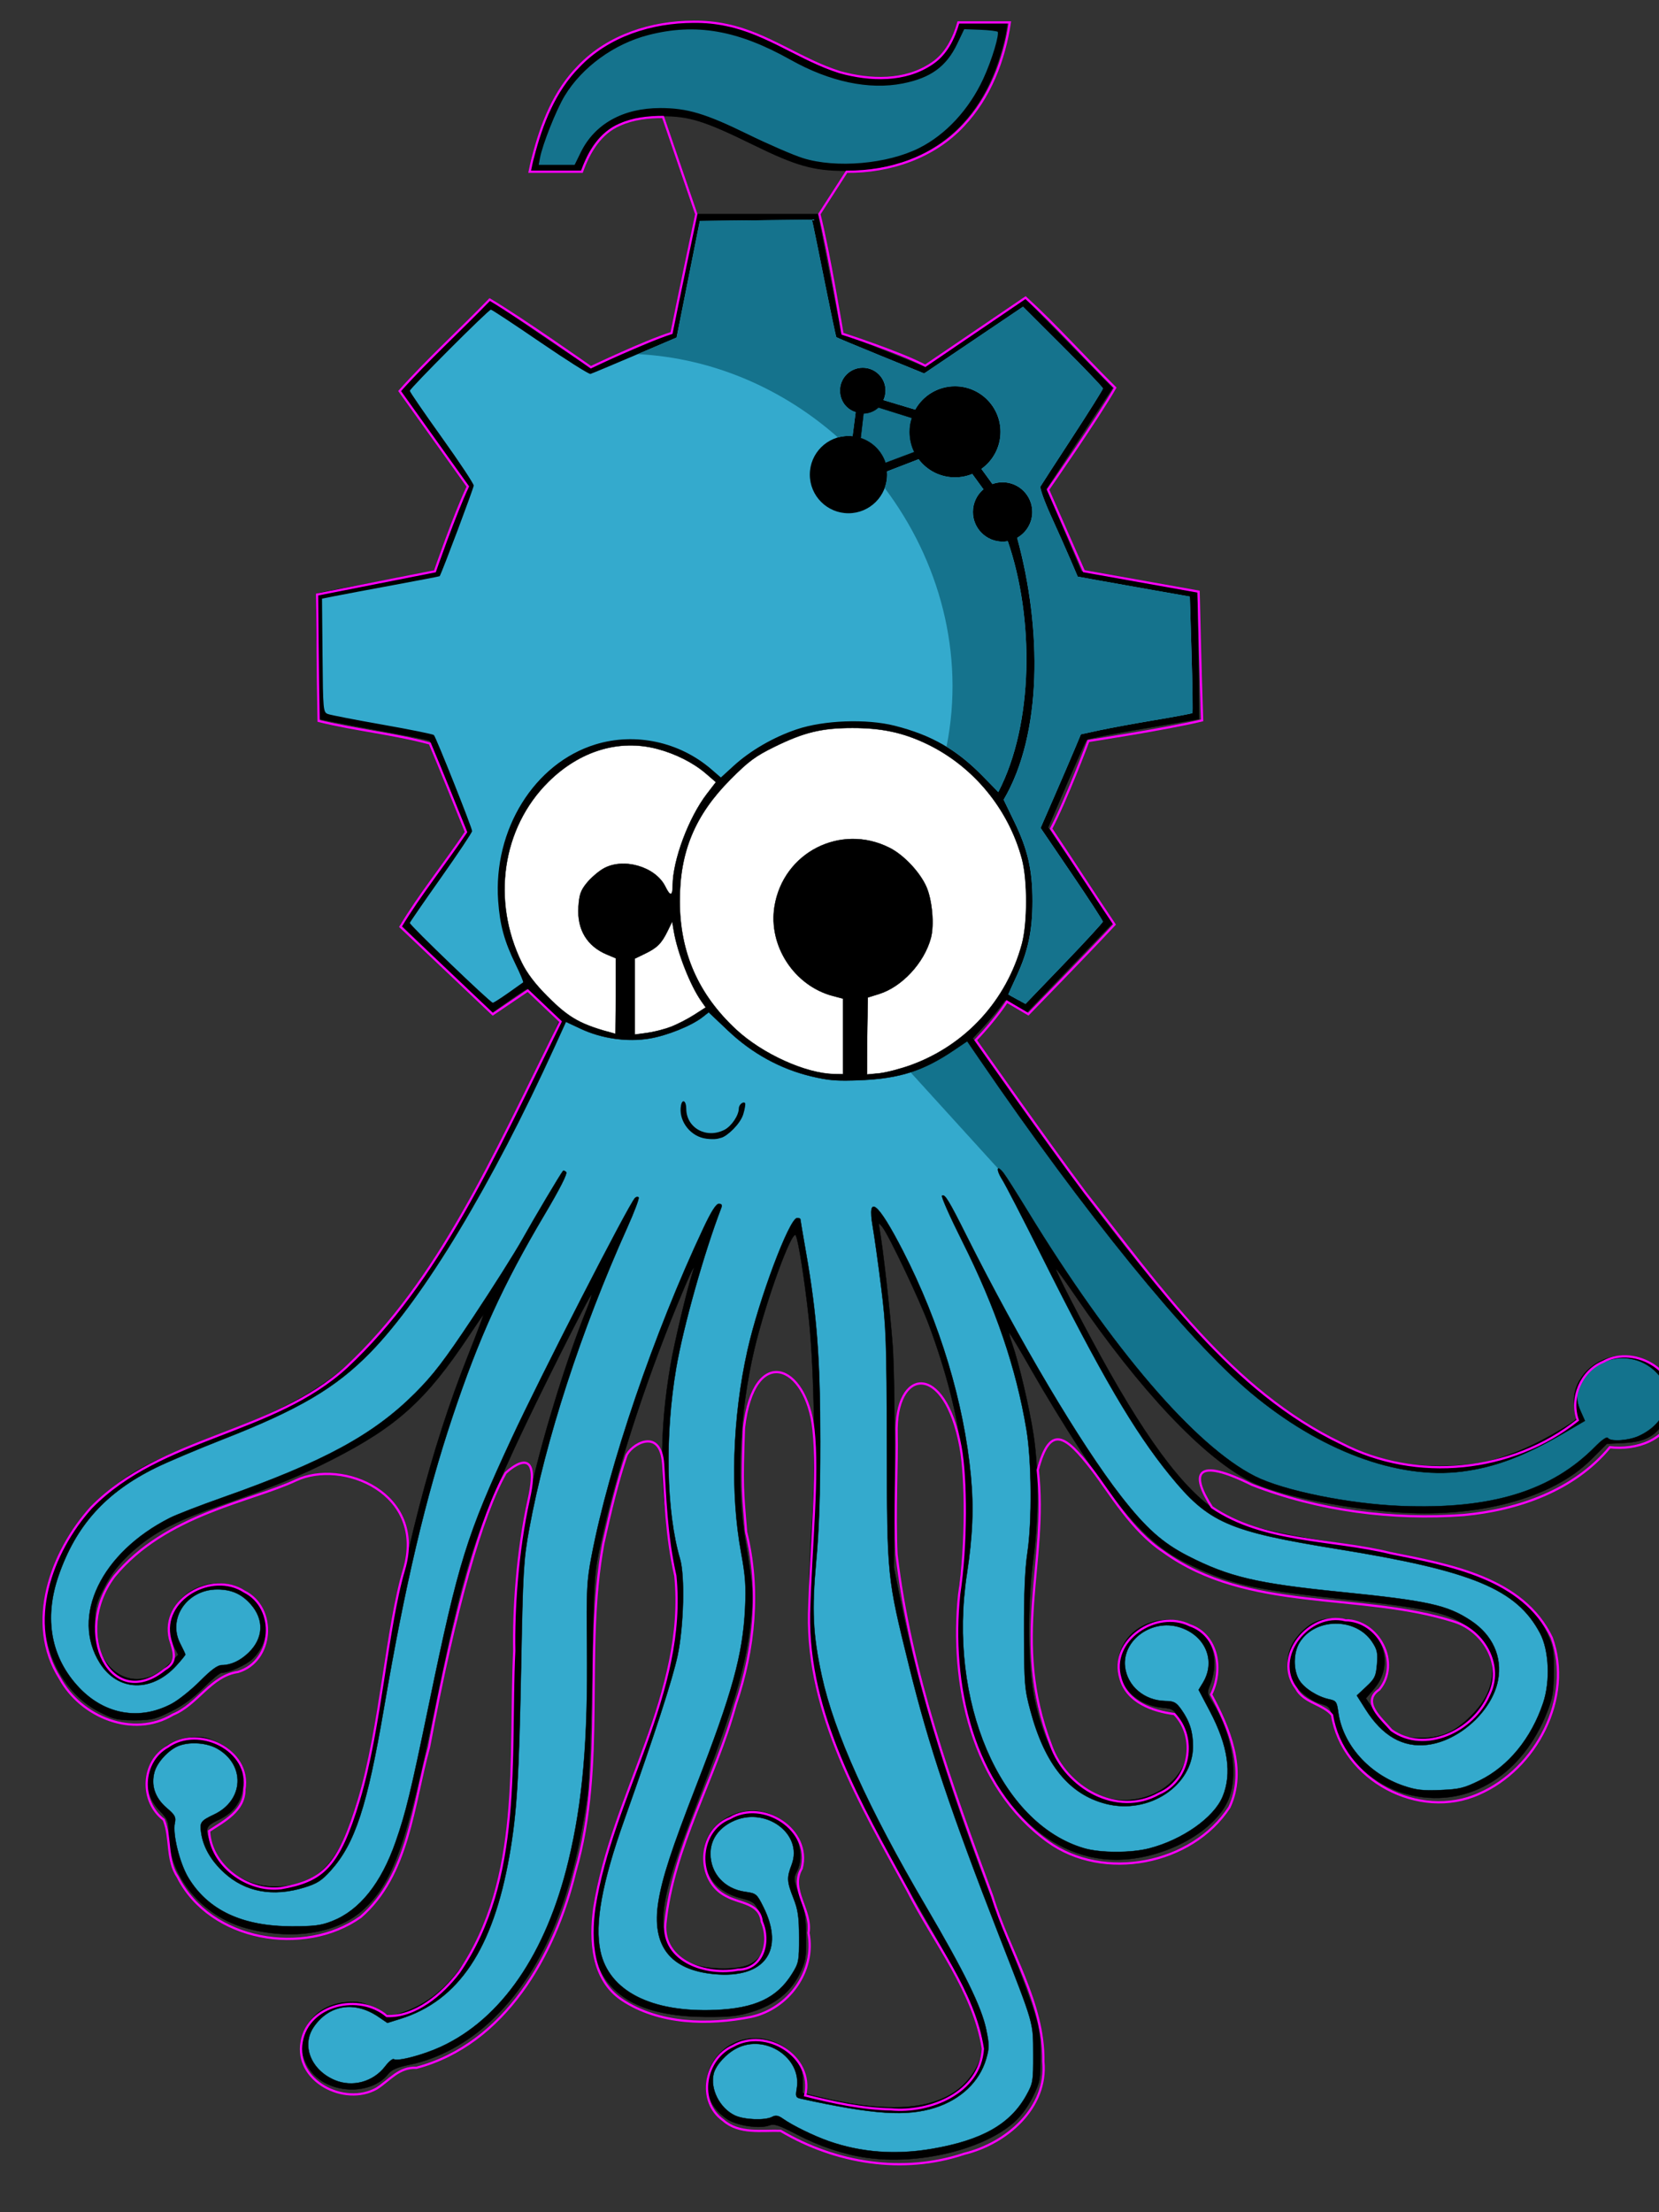 <?xml version="1.0" encoding="UTF-8" standalone="no"?>
<!-- Created with Inkscape (http://www.inkscape.org/) -->

<svg
   xmlns:dc="http://purl.org/dc/elements/1.1/"
   xmlns:cc="http://creativecommons.org/ns#"
   xmlns:rdf="http://www.w3.org/1999/02/22-rdf-syntax-ns#"
   xmlns:svg="http://www.w3.org/2000/svg"
   xmlns="http://www.w3.org/2000/svg"
   xmlns:sodipodi="http://sodipodi.sourceforge.net/DTD/sodipodi-0.dtd"
   xmlns:inkscape="http://www.inkscape.org/namespaces/inkscape"
   width="75cm"
   height="100cm"
   viewBox="0 0 750 1000"
   version="1.1"
   id="svg8"
   sodipodi:docname="cartel_oshwi_recortado.svg"
   inkscape:version="0.92+devel unknown"
   inkscape:export-filename="/home/oscar/proyectos/oshwdem/lonas y carteles/cartel_oshwi_recortado.png"
   inkscape:export-xdpi="159"
   inkscape:export-ydpi="159">
  <rect x="0" y="0" width="750" height="1000" fill="#333333" stroke="none"/>
  <defs
     id="defs2" />
  <sodipodi:namedview
     id="base"
     pagecolor="#ffffff"
     bordercolor="#666666"
     borderopacity="1.0"
     inkscape:pageopacity="0.0"
     inkscape:pageshadow="2"
     inkscape:zoom="0.24748737"
     inkscape:cx="2642.9063"
     inkscape:cy="2140.952"
     inkscape:document-units="mm"
     inkscape:current-layer="layer1"
     inkscape:document-rotation="0"
     showgrid="false"
     units="cm"
     inkscape:measure-start="1302.24,2460.52"
     inkscape:measure-end="885.591,1329.77"
     inkscape:snap-bbox="true"
     inkscape:snap-nodes="true"
     inkscape:object-nodes="true"
     inkscape:snap-intersection-paths="false"
     inkscape:snap-smooth-nodes="true"
     inkscape:window-width="2560"
     inkscape:window-height="1376"
     inkscape:window-x="1680"
     inkscape:window-y="27"
     inkscape:window-maximized="1"
     inkscape:snap-global="false" />
  <g
     inkscape:label="Capa 1"
     inkscape:groupmode="layer"
     id="layer1"
     transform="translate(0,703)">
    <path
       style="stroke:#010202;stroke-width:0.156;stroke-miterlimit:10"
       inkscape:connector-curvature="0"
       id="path10"
       d="m 391.482,272.337 c -10.174,-1.487 -21.035,-5.135 -31.331,-10.518 -7.961,-4.16 -10.178,-4.898 -12.3,-4.086 -4.422,1.69 -14.588,0.211 -19.107,-2.781 -11.09,-7.34 -12.377,-20.77 -2.895,-30.225 8.472,-8.445 22.281,-8.462 31.547,-0.031 3.828,3.482 5.515,7.531 5.515,13.252 v 5.193 l 7.367,1.77 c 32.371,7.768 53.915,5.816 65.682,-5.952 4.748,-4.747 8.184,-11.563 8.216,-16.304 0.077,-10.571 -6.471,-25.02 -28.71,-63.349 -30.022,-51.745 -41.569,-78.199 -48.437,-110.954 -1.809,-8.631 -1.79,-38.13 0.043,-62.809 1.796,-24.186 1.089,-69.754 -1.439,-92.82 -1.925,-17.581 -4.694,-35.122 -5.885,-37.286 -1.66,-3.018 -13.673,30.045 -18.763,51.645 -6.716,28.501 -8.231,60.88 -4.03,86.187 3.441,20.73 3.707,24.672 2.457,36.535 -2.232,21.184 -7.868,39.847 -26.709,88.433 -16.742,43.167 -17.11,57.663 -1.669,65.724 6.508,3.395 22.156,3.925 28,0.943 2.675,-1.365 4.832,-3.446 5.672,-5.474 1.758,-4.246 0.943,-13.304 -1.681,-18.663 -1.8,-3.677 -2.738,-4.348 -7.865,-5.645 -7.349,-1.861 -12.566,-5.809 -15.128,-11.448 -4.11,-9.05 -1.132,-18.895 7.339,-24.268 8.344,-5.293 17.796,-5.155 26.002,0.374 7.423,5.003 10.627,15.953 6.821,23.313 -1.542,2.983 -1.465,3.667 1.232,10.912 2.37,6.365 2.895,9.614 2.982,18.426 0.096,9.709 -0.176,11.266 -2.944,16.905 -3.988,8.122 -11.151,13.836 -21.377,17.051 -6.325,1.987 -9.993,2.397 -21.032,2.333 -25.841,-0.153 -41.436,-7.371 -48.345,-22.384 -2.143,-4.658 -2.457,-7.006 -2.426,-18.186 0.043,-16.105 2.676,-26.255 17.069,-65.811 15.544,-42.714 19.533,-57.767 20.542,-77.514 0.514,-10.044 0.185,-13.871 -2.252,-26.154 -5.54,-27.933 -5.706,-54.32 -0.531,-84.487 1.764,-10.286 7.418,-34.04 10.071,-42.312 1.777,-5.542 -1.857,2.19 -7.29,15.509 -15.031,36.844 -27.622,76.06 -34.114,106.241 -3.237,15.042 -3.268,15.506 -4.109,60.618 -0.468,25.001 -1.391,49.309 -2.051,54.014 -6.757,48.039 -20.539,80.359 -43.563,102.151 -10.574,10.011 -23.909,17.248 -36.583,19.854 -5.97,1.226 -8.416,2.274 -9.995,4.283 -7.513,9.553 -26.075,9.222 -34.348,-0.612 -10.729,-12.75 -2.043,-30.622 15.497,-31.889 5.579,-0.405 7.226,-0.028 13.185,2.995 l 6.81,3.456 5.369,-1.783 c 26.569,-8.825 43.38,-40.454 48.347,-90.968 0.636,-6.471 1.558,-33.666 2.048,-60.432 0.969,-53.021 1.464,-58.318 8.11,-87.173 5.556,-24.119 16.02,-57.668 24.66,-79.065 1.406,-3.482 2.389,-6.496 2.185,-6.701 -0.598,-0.599 -25.391,48.795 -34.852,69.433 -18.899,41.233 -23.187,55.232 -35.96,117.41 -12.681,61.722 -19.078,79.511 -32.945,91.597 -11.874,10.35 -31.785,13.327 -52.256,7.815 -20.064,-5.402 -35.072,-23.681 -35.072,-42.718 0,-5.614 -0.321,-6.415 -4.23,-10.521 -11.645,-12.244 -3.581,-31.177 14.055,-32.995 4.955,-0.513 6.969,-0.156 11.898,2.099 8.159,3.736 11.983,9.482 11.934,17.935 -0.047,8.135 -3.65,13.723 -11.096,17.216 -6.479,3.041 -6.711,4.462 -2.208,13.475 6.991,13.992 22.672,19.913 39.548,14.936 12.775,-3.767 22.143,-19.314 28.819,-47.821 1.169,-5.001 4.288,-21.876 6.929,-37.5 10.772,-63.747 23.003,-110.95 39.546,-152.65 4.267,-10.749 7.425,-19.172 7.02,-18.716 -0.405,0.455 -3.299,4.679 -6.432,9.386 -19.466,29.243 -32.504,41.043 -61.98,56.095 -13.985,7.141 -26.676,12.342 -49.737,20.384 C 81.801,-16.313 71.798,-11.396 63.262,-4.548 55.483,1.693 50.418,7.797 46.647,15.479 c -2.628,5.351 -3.782,7.489 -3.776,15.888 0.006,7.902 1.208,10.3 3.169,13.979 6.724,12.622 20.269,14.277 30.563,3.73 l 3.972,-4.064 -1.891,-3.679 C 77.576,39.179 76.816,35.417 76.845,32.246 77.012,15.154 99.86,6.335 113.333,18.164 c 8.835,7.757 9.176,20.893 0.746,28.809 -2.908,2.73 -10.662,6.192 -13.869,6.192 -0.796,0 -4.509,3.06 -8.251,6.801 -4.387,4.386 -9.419,8.089 -14.177,10.43 -6.742,3.316 -8.435,4.252 -17.252,4.238 C 52.035,74.619 50.389,73.62 44.955,70.881 27.915,62.298 17.431,40.618 20.631,20.589 c 1.398,-8.757 6.153,-21.476 11.093,-29.68 5.428,-9.016 11.1,-15.358 19.398,-21.689 12.297,-9.382 16.884,-11.593 55.619,-26.802 36.57,-14.355 54.376,-27.73 76.624,-57.558 5.639,-7.56 15.494,-22.463 21.9,-33.119 11.108,-18.479 34.97,-64.577 43.67,-84.363 l 4.086,-9.292 -7.124,-7.02 c -3.917,-3.86 -7.367,-7.019 -7.666,-7.019 -0.298,0 -3.975,2.41 -8.171,5.358 l -7.629,5.357 -8.642,-8.251 c -4.755,-4.536 -14.047,-13.507 -20.651,-19.934 l -12.009,-11.684 1.941,-2.805 c 1.069,-1.541 7.78,-11.058 14.914,-21.149 l 12.972,-18.347 -8.171,-20.159 c -4.495,-11.088 -8.335,-20.366 -8.532,-20.616 -0.198,-0.253 -11.446,-2.478 -24.994,-4.948 -13.549,-2.469 -24.79,-4.671 -24.978,-4.892 -0.189,-0.22 -0.662,-13 -1.051,-28.398 -0.662,-26.228 -0.588,-28.031 1.19,-28.563 1.043,-0.313 12.967,-2.56 26.497,-4.997 13.53,-2.436 24.96,-4.767 25.399,-5.177 0.437,-0.412 4.094,-9.206 8.122,-19.542 l 7.326,-18.794 -15.481,-21.661 -15.479,-21.662 20.31,-20.31 20.311,-20.31 21.982,15.088 c 12.091,8.299 22.571,15.091 23.287,15.091 0.717,0 9.308,-3.39 19.092,-7.533 l 17.788,-7.533 5.373,-26.963 5.373,-26.961 h 27.716 27.716 l 5.257,26.937 5.259,26.937 18.727,7.517 18.727,7.518 22.752,-15.452 22.751,-15.453 19.878,20.314 19.878,20.313 -12.074,18.441 c -6.641,10.143 -13.375,20.403 -14.965,22.799 l -2.893,4.358 7.903,18.639 7.903,18.639 25.935,4.496 c 14.263,2.472 26.094,4.655 26.29,4.852 0.248,0.248 0.993,43.38 0.993,57.519 0,0.007 -11.264,1.911 -25.035,4.231 -13.769,2.319 -25.366,4.598 -25.772,5.066 -0.406,0.467 -4.489,9.576 -9.073,20.24 l -8.34,19.393 14.601,21.6 14.602,21.599 -19.454,20.232 -19.453,20.232 -4.833,-2.828 -4.83,-2.833 -2.734,3.636 c -1.503,2 -4.821,5.9 -7.374,8.669 l -4.642,5.034 16.833,23.853 c 63.006,89.286 101.108,131.951 135.778,152.038 10.846,6.284 24.124,11.892 35.204,14.87 12.45,3.345 35.083,3.323 46.93,-0.047 10.303,-2.932 20.199,-7.346 30.871,-13.77 8.061,-4.851 8.165,-4.972 7.089,-8.061 -4.213,-12.083 7.007,-25.447 21.363,-25.447 16.843,0 27.292,17.358 18.323,30.448 -4.217,6.154 -8.909,8.52 -17.779,8.969 l -7.935,0.4 -7.135,7.133 c -17.71,17.708 -51.619,26.706 -89.281,23.7 -25.455,-2.032 -52.923,-7.902 -64.623,-13.808 -21.321,-10.763 -50.105,-41.269 -79.36,-84.115 -4.758,-6.964 -8.651,-12.332 -8.651,-11.928 0,1.244 10.35,21.441 20.009,39.048 22.932,41.801 40.893,64.755 57.056,72.913 7.935,4.004 22.483,7.573 45.678,11.198 54.868,8.579 75.144,15.011 89.426,28.372 4.777,4.468 7.703,8.337 9.869,13.059 2.76,6.005 3.079,7.83 3.04,17.406 -0.036,9.063 -0.488,11.836 -2.976,18.183 -11.129,28.398 -35.027,43.274 -60.805,37.844 -17.676,-3.72 -32.112,-17.621 -36.093,-34.756 -1.178,-5.071 -1.574,-5.558 -5.496,-6.733 -5.244,-1.572 -11.526,-6.969 -13.44,-11.546 -3.243,-7.763 -1.155,-15.627 5.815,-21.918 4.908,-4.427 9.277,-5.631 17.857,-4.92 16.433,1.362 24.369,19.373 13.917,31.587 l -3.718,4.341 4.217,6.259 c 6.259,9.289 10.31,11.607 20.287,11.607 9.711,0 15.617,-2.562 23.06,-10.007 6.714,-6.713 9.597,-13.036 9.621,-21.09 0.021,-7.688 -3.164,-13.463 -10.275,-18.613 C 654.75,25.869 645.801,23.897 603.605,19.456 565.981,15.497 554.815,12.797 535.145,2.905 519.938,-4.742 507.585,-18.19 487.345,-49.123 c -5.823,-8.904 -15.128,-24.162 -20.676,-33.911 -5.549,-9.749 -10.23,-17.581 -10.404,-17.409 -0.176,0.176 0.432,2.438 1.349,5.031 2.976,8.425 7.804,29.039 9.624,41.081 2.386,15.809 2.376,37.228 -0.03,55.617 -2.825,21.58 -2.641,48.831 0.425,63.455 3.993,19.039 10.672,31.683 20.812,39.385 15.227,11.568 37.911,7.411 46.353,-8.496 2.915,-5.487 2.433,-14.151 -1.147,-20.682 -2.855,-5.207 -3.264,-5.515 -7.989,-5.97 -14.567,-1.406 -23.703,-14.156 -18.844,-26.3 6.028,-15.065 27.654,-18.212 38.29,-5.575 4.375,5.2 5.092,14.077 1.773,21.989 -1.228,2.931 -1.1,3.682 1.291,7.489 8.369,13.323 11.582,30.838 7.764,42.332 -5.072,15.271 -29.161,28.748 -51.388,28.748 -32.623,0 -60.316,-29.848 -69.468,-74.872 -2.941,-14.474 -3.197,-36.889 -0.624,-54.861 5.207,-36.38 0.771,-70.732 -14.442,-111.858 -4.213,-11.389 -18.381,-41.168 -21.184,-44.527 -1.735,-2.083 -1.768,-2.051 -1.201,1.068 1.491,8.203 4.838,37.944 5.899,52.41 0.658,8.976 1.043,34.658 0.874,58.295 l -0.302,42.248 2.907,14.487 c 8.245,41.088 22.317,86.795 43.128,140.071 19.753,50.57 20.223,52.09 20.254,65.798 0.025,11.187 -0.152,12.147 -3.489,18.93 -2.204,4.483 -5.38,8.787 -8.52,11.551 -14.119,12.428 -43.312,19.381 -66.887,15.933 h -0.006 z"
       stroke-miterlimit="10" />
    <g
       id="Grupo_patas"
       transform="matrix(0.763,0,0,0.763,-142.191,-963.418)">
      <path
         style="fill:#13738d;stroke:#010202;stroke-width:0.204;stroke-miterlimit:10"
         inkscape:connector-curvature="0"
         d="m 777.654,1033.662 c 0.402,-0.431 1.561,0.316 3.37,2.685 1.463,1.916 7.786,11.884 14.052,22.147 49.892,81.734 99.341,139.47 134.828,157.406 16.836,8.509 55.691,16.418 86.625,17.63 53.415,2.09 89.023,-8.804 115.038,-35.202 3.856,-3.912 6.896,-6.005 7.442,-5.122 1.45,2.345 12.104,1.689 18.304,-1.131 17.081,-7.76 22.227,-25.11 11.011,-37.131 -11.517,-12.346 -30.816,-11.968 -42.05,0.828 -5.887,6.705 -7.013,13.404 -3.562,21.202 l 2.698,6.098 -12.095,7.081 c -23.574,13.804 -41.105,20.434 -60.639,22.94 -38.162,4.893 -84.298,-12.327 -125.355,-46.783 -37.614,-31.569 -98.04,-105.908 -161.055,-198.145 l -6.83,-9.996 -7.802,5.276 c -9.097,6.152 -17.165,10.36 -25.846,13.155"
         stroke-miterlimit="10"
         id="Ultima_pata" />
      <path
         style="fill:#34aacd;stroke:#010202;stroke-width:0.204;stroke-miterlimit:10"
         inkscape:connector-curvature="0"
         id="path14"
         d="m 725.912,976.562 c -8.701,2.8 -18.021,4.18 -29.608,4.67 -13.991,0.586 -18.901,0.208 -29.223,-2.264 -18.29,-4.372 -35.034,-13.549 -49.212,-26.97 l -11.615,-10.994 -3.588,2.826 c -6.546,5.147 -21.144,11.036 -31.59,12.744 -13.193,2.155 -28.176,0.022 -40.579,-5.779 l -8.836,-4.135 -6.518,14.33 c -37.257,81.905 -77.684,149.041 -109.257,181.443 -20.541,21.08 -42.247,33.884 -87.462,51.584 -14.937,5.848 -32.835,13.424 -39.772,16.836 -29.709,14.615 -47.332,34.198 -57.636,64.049 -8.755,25.357 -4.485,48.56 12.182,66.181 15.235,16.111 35.984,19.721 54.952,9.562 4.027,-2.156 11.548,-8.18 16.713,-13.381 6.57,-6.621 10.439,-9.463 12.874,-9.463 5.394,0 10.943,-2.562 15.898,-7.344 8.831,-8.514 9.362,-19.543 1.381,-28.634 -5.436,-6.192 -11.456,-8.871 -19.934,-8.871 -17.953,0 -29.682,17.265 -21.888,32.214 1.637,3.142 2.978,6.01 2.978,6.368 0,0.358 -2.323,3.222 -5.162,6.364 -14.6,16.16 -34.732,15.632 -45.403,-1.196 -17.545,-27.667 0.689,-65.559 41.455,-86.144 3.853,-1.945 17.831,-7.355 31.06,-12.023 59.919,-21.135 89.378,-37.092 114.111,-61.807 10.9,-10.893 17.386,-19.37 34.476,-45.064 11.575,-17.406 24.719,-38.217 29.209,-46.249 6.931,-12.4 22.438,-38.478 24.045,-40.437 0.273,-0.335 1.1,-0.01 1.836,0.73 0.852,0.851 -3.801,10.009 -12.771,25.133 -24.724,41.696 -38.832,72.664 -54.591,119.85 -15.913,47.638 -28.161,99.684 -40.561,172.338 -9.976,58.442 -17.179,80.464 -31.551,96.449 -5.387,5.992 -8.042,7.697 -15.636,10.045 -18.568,5.735 -34.966,2.728 -47.478,-8.708 -7.774,-7.105 -12.431,-15.162 -13.654,-23.626 -0.914,-6.316 -0.382,-7.063 7.832,-10.988 17.567,-8.396 18.463,-29.434 1.659,-38.953 -6.105,-3.457 -16.02,-4.205 -22.642,-1.709 -6.019,2.268 -12.945,9.717 -14.537,15.632 -2.152,7.991 0.356,15.335 7.255,21.241 4.958,4.243 5.59,5.419 4.809,8.975 -1.414,6.442 2.858,23.748 7.964,32.25 11.601,19.317 31.948,28.909 61.342,28.917 13.467,0.01 17.432,-0.515 24.107,-3.167 16.16,-6.418 28.877,-22.355 37.443,-46.918 6.06,-17.382 8.848,-28.896 19.854,-82.027 17.455,-84.246 22.154,-99.346 48.821,-156.843 16.7,-36.005 69.273,-138.488 73.104,-142.504 0.686,-0.72 1.656,-0.898 2.155,-0.402 0.5,0.5 -2.576,8.656 -6.836,18.129 -27.124,60.321 -48.394,125.705 -57.984,178.253 -3.355,18.371 -3.69,24.118 -4.786,81.736 -1.248,65.656 -2.566,86.891 -6.943,111.861 -9.702,55.326 -30.083,85.864 -64.515,96.65 l -7.759,2.433 -5.398,-3.666 c -14.067,-9.545 -29.288,-7.106 -38.297,6.13 -7.438,10.924 -1.585,25.563 12.587,31.484 10.471,4.373 22.782,0.993 29.775,-8.178 2.116,-2.776 4.418,-4.692 5.113,-4.262 2.344,1.451 17.265,-2.47 27.768,-7.296 35.95,-16.51 62.539,-55.205 75.749,-110.229 8.465,-35.264 11.541,-70.97 10.95,-127.148 -0.351,-33.616 -0.091,-38.692 2.745,-53.515 10.282,-53.718 37.058,-132.194 66.261,-194.202 4.622,-9.82 7.508,-14.368 9.114,-14.368 1.656,0 2.074,0.718 1.415,2.437 -10.116,26.36 -22.531,70.497 -26.69,94.886 -6.83,40.06 -5.913,85.143 2.305,113.134 2.953,10.055 2.178,40.031 -1.479,57.234 -2.952,13.876 -13.494,46.358 -31.617,97.406 -13.222,37.242 -17.608,61.48 -14.081,77.785 5.082,23.484 30.089,36.269 67.935,34.725 23.627,-0.962 36.692,-7.104 45.606,-21.438 3.988,-6.413 4.203,-7.521 4.168,-21.585 -0.026,-12.228 -0.614,-16.302 -3.345,-23.235 -3.883,-9.854 -3.998,-12.062 -1.055,-19.801 7.087,-18.632 -16.125,-35.212 -35.549,-25.399 -8.102,4.094 -12.571,10.794 -12.571,18.846 0,11.747 8.32,20.881 20.589,22.604 6.506,0.915 6.877,1.223 10.712,8.887 12.943,25.883 0.766,42.625 -28.993,39.857 -26.183,-2.433 -37.305,-16.77 -33.165,-42.747 2.268,-14.215 7.732,-30.977 22.433,-68.82 21.336,-54.922 27.629,-77.769 28.947,-105.112 0.63,-13.09 0.194,-19.278 -2.334,-32.937 -6.564,-35.474 -5.178,-79.983 3.729,-119.829 6.743,-30.166 24.865,-78.488 29.436,-78.488 1.046,0 1.903,0.297 1.903,0.663 0,0.365 1.528,9.379 3.396,20.034 6.393,36.443 8.403,63.18 8.401,111.748 0,31.329 -0.726,52.665 -2.403,70.777 -2.687,29.001 -1.98,43.65 3.278,67.923 7.304,33.712 27.384,78.178 61.731,136.7 22.793,38.836 32.919,59.498 35.704,72.859 1.891,9.069 1.891,10.938 -0.014,17.474 -3.906,13.439 -14.96,24.009 -30.212,28.885 -16.924,5.41 -36.56,4.093 -79.628,-5.345 -2.917,-0.642 -3.153,-1.256 -2.333,-6.107 3.05,-18.056 -18.565,-32.451 -35.644,-23.736 -6.187,3.156 -12.343,9.923 -13.607,14.959 -2.279,9.091 3.519,20.553 12.566,24.849 5.458,2.591 17.908,3.058 22.072,0.828 2.127,-1.137 3.609,-0.861 6.564,1.223 5.604,3.952 18.066,10.041 26.911,13.147 19.174,6.736 39.69,8.274 61.164,4.58 h 0.004 c 29.729,-5.109 46.478,-14.619 55.991,-31.795 3.915,-7.064 4.104,-8.196 4.046,-24.229 -0.07,-19.33 0.75,-16.466 -19.865,-69.376 -29.142,-74.799 -41.968,-113.164 -53.652,-160.474 -13.113,-53.092 -13.027,-52.256 -13.199,-130.342 -0.136,-62.547 -0.434,-70.951 -3.347,-94.174 -1.755,-14.023 -4.025,-30.277 -5.043,-36.127 -3.404,-19.583 3.054,-14.342 17.881,14.516 21.875,42.572 36.143,89.832 40.247,133.303 1.779,18.826 1.102,35.603 -2.349,58.165 -11.496,75.197 19.536,147.809 69.424,162.441 9.672,2.84 27.888,2.872 38.692,0.069 19.617,-5.084 38.229,-18.195 43.397,-30.565 5.707,-13.657 3.255,-30.231 -7.492,-50.649 l -6.692,-12.708 2.529,-4.161 c 7.939,-13.066 1.396,-28.362 -14.115,-33.013 -16.361,-4.9 -33.785,7.864 -32.026,23.465 1.292,11.47 11.375,20.073 23.812,20.324 5.272,0.105 6.479,0.758 9.626,5.204 4.857,6.863 6.841,13.21 6.805,21.762 -0.102,23.281 -26.17,40.459 -51.538,33.962 -21.849,-5.6 -36.197,-23.299 -44.773,-55.236 -3.432,-12.784 -3.664,-15.652 -3.762,-46.561 -0.071,-22.61 0.554,-37.326 1.995,-46.949 2.792,-18.598 2.52,-54.531 -0.55,-72.88 -6.137,-36.685 -18.225,-72.144 -38.081,-111.709 -7.237,-14.42 -12.61,-26.554 -11.941,-26.968 1.662,-1.025 3.953,2.733 14.527,23.829 30.924,61.695 67.575,123.471 91.49,154.206 14.691,18.881 24.573,27.704 39.672,35.428 24.218,12.388 40.752,16.298 89.887,21.252 52.344,5.277 63.75,7.78 77.748,17.054 12.85,8.509 18.688,21.368 16.051,35.347 -3.427,18.163 -22.951,35.975 -41.89,38.22 -14.455,1.712 -26.59,-5.263 -36.542,-20.997 l -5.197,-8.222 5.643,-5.267 c 5.037,-4.697 5.711,-6.115 6.302,-13.212 0.564,-6.813 0.151,-8.723 -2.894,-13.322 -9.652,-14.584 -33.858,-14.368 -42.977,0.383 -3.767,6.094 -3.831,16.456 -0.14,22.428 2.971,4.811 10.821,9.778 17.768,11.245 3.979,0.843 4.466,1.538 5.269,7.511 2.595,19.275 18.116,36.777 38.815,43.773 7.34,2.48 11.348,2.938 21.799,2.487 11.347,-0.487 13.997,-1.142 23.325,-5.75 16.93,-8.368 30.43,-24.876 37.475,-45.839 4.338,-12.898 3.525,-31.252 -1.827,-41.345 -13.814,-26.053 -39.846,-36.899 -119.43,-49.765 -65.577,-10.599 -76.962,-15.598 -99.979,-43.907 -21.165,-26.026 -40.607,-59.297 -76.007,-130.062 -10.84,-21.667 -21.29,-41.9 -23.223,-44.963 -2.213,-3.506 -2.947,-6.008 -2.429,-6.564"
         stroke-miterlimit="10" />
    </g>
    <path
       style="fill:#010202;stroke-width:0.763"
       inkscape:connector-curvature="0"
       id="path16"
       d="m 317.996,-188.507 c -6.651,-1.569 -11.349,-8.453 -10.128,-14.837 0.597,-3.13 2.373,-2.041 2.373,1.455 0,8.765 9.116,13.812 17.304,9.576 3.154,-1.63 6.442,-6.517 6.442,-9.576 0,-1.711 1.933,-3.401 2.844,-2.492 0.3,0.3 -0.06,2.557 -0.797,5.018 -1.352,4.509 -7.312,9.988 -9.96,10.68 -1.291,0.339 -1.585,0.506 -3.063,0.594 -0.822,0.048 -3.047,0.048 -5.016,-0.418 h 0.002 z" />
    <path
       style="fill:#ffffff;stroke:#010202;stroke-width:0.156;stroke-miterlimit:10"
       inkscape:connector-curvature="0"
       id="path18"
       d="m 381.094,-234.518 v -17.074 l -4.545,-1.2 c -17.479,-4.607 -29.278,-22.659 -26.421,-40.425 3.938,-24.477 29.958,-37.73 52.077,-26.521 6.372,3.229 13.642,10.941 16.583,17.587 2.643,5.973 3.633,17.287 2.032,23.202 -3.043,11.232 -13.101,22.066 -23.477,25.285 l -5.016,1.559 -0.297,17.478 -0.043,17.329 5.651,-0.543 c 3.246,-0.381 9.653,-2.061 14.237,-3.733 24.715,-9.021 43.186,-29.188 50.098,-54.701 2.561,-9.459 2.567,-29.024 0.011,-38.505 -6.109,-22.64 -21.985,-41.843 -42.913,-51.91 -10.733,-5.162 -20.431,-7.247 -33.694,-7.243 -13.89,0.004 -21.865,1.931 -35.297,8.523 -8.594,4.22 -11.653,6.487 -19.83,14.707 -16.081,16.159 -22.972,32.712 -22.938,55.08 0.038,23.236 8.374,42.17 25.581,58.1 11.832,10.955 31.424,19.83 44.194,20.016 l 4.011,0.061 v -17.073 z"
       stroke-miterlimit="10" />
    <path
       style="fill:#ffffff;stroke:#010202;stroke-width:0.156;stroke-miterlimit:10"
       inkscape:connector-curvature="0"
       id="path20"
       d="m 278.412,-252.729 v -17.098 l -3.996,-1.671 c -9.045,-3.778 -13.563,-11.3 -12.915,-21.495 0.353,-5.543 1.006,-7.449 3.691,-10.784 1.794,-2.228 5.142,-5.153 7.439,-6.502 8.956,-5.251 23.693,-1.042 28.152,8.042 2.238,4.558 3.295,4.396 3.317,-0.509 0.054,-11.461 7.243,-30.687 15.479,-41.398 l 4.074,-5.3 -4.611,-3.974 c -5.61,-4.829 -13.766,-8.933 -22.053,-11.09 -17.214,-4.484 -34.952,0.921 -49.108,14.965 -20.912,20.746 -25.746,53.607 -12.013,81.656 2.37,4.838 6.063,9.705 11.517,15.175 10.07,10.101 15.125,12.895 30.76,17.011 0.147,0.04 0.266,-7.623 0.266,-17.028 z"
       stroke-miterlimit="10" />
    <path
       style="fill:#ffffff;stroke:#010202;stroke-width:0.156;stroke-miterlimit:10"
       inkscape:connector-curvature="0"
       id="path22"
       d="m 303.178,-238.802 c 2.889,-1.097 7.639,-3.529 10.559,-5.402 l 5.311,-3.408 -1.997,-2.834 c -4.975,-7.055 -10.779,-21.844 -12.443,-31.707 l -0.72,-4.272 -2.034,4.18 c -2.76,5.676 -4.726,7.663 -10.213,10.318 l -4.671,2.261 v 17.158 17.157 l 5.479,-0.727 c 3.014,-0.4 7.842,-1.625 10.729,-2.722 z"
       stroke-miterlimit="10" />
    <path
       style="stroke:#000000;stroke-width:0.623;stroke-miterlimit:10"
       inkscape:connector-curvature="0"
       id="path24"
       d="m 240.475,-629.512 c 0.405,-1.912 2.116,-7.808 3.801,-13.103 9.447,-29.667 30.499,-46.821 60.899,-49.626 17.67,-1.631 29.92,1.298 50.783,12.142 16.075,8.355 22.689,10.826 32.73,12.223 20.796,2.892 37.185,-4.587 42.435,-19.367 l 1.813,-5.106 h 11.116 11.117 l -0.72,4.5 c -0.396,2.477 -1.928,8.132 -3.405,12.568 -10.559,31.721 -35.076,49.247 -68.893,49.247 -14.282,0 -22.13,-2.222 -41.623,-11.79 -21.98,-10.79 -28.785,-12.921 -41.259,-12.924 -18.674,-0.003 -29.227,6.195 -35.264,20.703 l -1.669,4.011 h -11.3 -11.302 z"
       stroke-miterlimit="10" />
    <path
       style="fill:#15738d;stroke:#000000;stroke-width:0.623;stroke-miterlimit:10"
       inkscape:connector-curvature="0"
       id="path26"
       d="m 262.831,-634.007 c 6.236,-12.747 18.992,-19.839 35.68,-19.839 12.074,0 20.322,2.464 39.264,11.732 9.412,4.604 20.723,9.504 25.135,10.889 15.022,4.713 38.273,2.695 52.756,-4.578 12.084,-6.066 22.658,-17.474 29.117,-31.412 3.946,-8.516 7.556,-20.561 6.482,-21.635 -0.396,-0.395 -4.056,-0.845 -8.135,-1.001 l -7.417,-0.281 -3.26,6.83 c -4.857,10.178 -11.863,15.265 -24.424,17.736 -15.125,2.976 -32.836,-0.767 -50.465,-10.662 -23.977,-13.459 -43.005,-16.771 -64.539,-11.229 -15.595,4.012 -30.18,14.63 -38.056,27.703 -3.782,6.277 -10.03,22.013 -11.158,28.102 l -0.643,3.477 h 8.404 8.405 z"
       stroke-miterlimit="10" />
    <path
       style="fill:#15738d;stroke:#010202;stroke-width:0.156;stroke-miterlimit:10"
       inkscape:connector-curvature="0"
       id="path28"
       d="m 400.312,-493.767 13.029,-4.89 -0.021,-0.043 c -1.336,-2.731 -2.065,-5.754 -2.065,-8.999 0,-2.219 0.24,-4.003 0.889,-6.006 l 0.111,-0.355 -14.819,-4.655 -0.302,-0.095 c -1.78,1.646 -4.144,2.671 -6.745,2.731 l -0.021,0.178 -1.278,10.924 h 7.6e-4 c 5.304,1.722 9.498,5.91 11.222,11.213"
       stroke-miterlimit="10" />
    <g
       id="Grupo_cabeza"
       transform="matrix(0.763,0,0,0.763,-142.191,-963.418)">
      <path
         style="fill:#34aacd"
         inkscape:connector-curvature="0"
         id="path31"
         d="m 777.533,810.243 -8.983,-9.186 c -15.353,-15.702 -30.402,-24.315 -52.043,-29.785 -16.778,-4.246 -41.981,-3.312 -58.165,2.15 -13.74,4.636 -27.431,12.571 -37.375,21.658 l -7.496,6.85 -5.584,-4.826 c -18.911,-16.348 -45.139,-21.99 -68.675,-14.776 -36.248,11.11 -60.708,50.471 -57.683,92.817 1.023,14.297 3.662,23.895 10.328,37.539 2.742,5.612 4.743,10.395 4.447,10.625 -0.298,0.229 -4.269,3.05 -8.827,6.264 h -10e-4 c -4.557,3.213 -8.657,5.823 -9.11,5.799 -1.542,-0.074 -49.175,-45.868 -49.175,-47.277 0,-0.355 8.299,-12.4 18.445,-26.767 10.143,-14.368 18.453,-26.81 18.453,-27.649 0.012,-1.893 -21.353,-55.571 -22.645,-56.894 -0.515,-0.528 -14.184,-3.297 -30.371,-6.152 -16.187,-2.856 -30.755,-5.684 -32.371,-6.282 -2.856,-1.059 -2.945,-1.996 -3.241,-34.724 l -0.307,-33.636 7.449,-1.492 c 4.097,-0.821 19.746,-3.766 34.777,-6.542 15.03,-2.778 27.396,-5.155 27.478,-5.282 1.378,-2.171 20.175,-52.193 20.175,-53.692 0,-1.157 -8.516,-13.996 -18.921,-28.531 -10.406,-14.535 -18.921,-26.953 -18.921,-27.595 0,-1.447 46.583,-48.087 48.029,-48.087 0.576,0 13.727,8.67 29.222,19.271 15.497,10.599 28.895,19.062 29.772,18.803 0.879,-0.255 12.716,-5.212 26.306,-11.015 l 24.71,-10.549 6.882,-34.533 6.881,-34.534 33.196,-0.375 33.195,-0.375 0.757,3.178 c 0.417,1.749 3.58,17.314 7.033,34.589 3.452,17.276 6.475,31.607 6.715,31.85 0.241,0.24 12.046,5.17 26.234,10.956 l 25.796,10.52 29.289,-19.773 29.29,-19.772 23.668,23.639 c 13.02,13.003 23.67,24.165 23.67,24.807 0,0.642 -8.102,13.579 -18.003,28.747 -9.904,15.169 -18.438,28.345 -18.972,29.28 -0.532,0.936 2.28,8.819 6.247,17.519 3.967,8.701 9.145,20.343 11.506,25.872 l 4.289,10.052 11.321,2.067 c 6.227,1.136 21.173,3.796 33.217,5.91 l 21.896,3.842 1.023,34.231 c 0.563,18.829 0.778,34.478 0.479,34.776 -0.3,0.302 -10.299,2.178 -22.219,4.173 -11.92,1.997 -26.659,4.707 -32.755,6.024 l -11.081,2.394 -3.808,9.111 c -2.097,5.01 -7.467,17.492 -11.935,27.736 l -8.121,18.628 18.457,27.178 c 10.153,14.948 18.437,27.692 18.41,28.324 -0.029,0.63 -10.349,11.854 -22.934,24.945 l -22.884,23.798 -5.095,-2.744 c -2.805,-1.508 -5.098,-2.829 -5.098,-2.93 0,-0.102 2.207,-4.96 4.903,-10.795 6.828,-14.777 9.421,-27.021 9.421,-44.443 0,-18.485 -2.774,-30.557 -10.849,-47.197 l -6.147,-12.669 -0.088,-0.191 c 22.915,-38.899 22.778,-101.242 7.991,-155.164 v 0 c 5.35,-3.014 8.962,-8.748 8.962,-15.326 0,-9.709 -7.869,-17.578 -17.579,-17.578 -2.124,0 -4.16,0.376 -6.045,1.065 l -0.183,-0.277 -6.148,-8.471 -0.174,-0.238 c 6.848,-4.894 11.311,-12.911 11.311,-21.969 0,-14.903 -12.079,-26.98 -26.981,-26.98 -10.126,0 -18.948,5.577 -23.563,13.826 l -0.235,-0.07 -18.023,-5.408 -0.567,-0.17 c 0.797,-1.723 1.242,-3.643 1.242,-5.667 0,-7.45 -6.041,-13.49 -13.49,-13.49 -7.45,0 -13.49,6.041 -13.49,13.49 0,5.985 3.648,10.975 9.043,12.74 l 0.248,0.083 -1.833,14.225 h 0.001 c -0.798,-0.083 -1.606,-0.126 -2.426,-0.126 -12.644,0 -22.893,10.249 -22.893,22.894 0,12.644 10.25,22.893 22.893,22.893 12.643,0 22.894,-10.249 22.894,-22.893 0,-0.631 -0.026,-1.256 -0.077,-1.875 l 18.721,-7.239 10e-4,10e-4 c 4.923,6.529 12.746,10.748 21.554,10.748 3.631,0 7.095,-0.717 10.257,-2.018 l 0.136,0.188 6.378,8.754 0.1,0.138 c -3.809,3.224 -6.229,8.042 -6.229,13.424 0,9.711 7.87,17.579 17.579,17.579 1.051,0 2.081,-0.092 3.083,-0.268 v -0.001 c 15.689,45.465 15.414,108.284 -5.628,148.646 l -0.313,-0.318" />
      <path
         style="fill:none"
         inkscape:connector-curvature="0"
         id="path33"
         d="m 710.542,630.463 c 32.224,42.789 47.673,98.003 36.615,153.208" />
      <path
         style="fill:none"
         inkscape:connector-curvature="0"
         id="path35"
         d="m 564.208,551.106 c 45.172,2.36 86.506,20.922 118.606,49.348" />
    </g>
    <g
       id="Cabeza_color"
       transform="matrix(0.763,0,0,0.763,-142.191,-963.418)">
      <path
         style="fill:#15738d"
         inkscape:connector-curvature="0"
         id="path38"
         d="m 564.429,551.362 c -0.133,-0.173 -0.201,-0.262 -0.201,-0.262 45.172,2.359 86.506,20.922 118.605,49.348 v 10e-4 c 1.991,-0.565 4.091,-0.868 6.262,-0.868 0.821,0 1.629,0.043 2.426,0.127 l 1.834,-14.225 -0.249,-0.084 c -5.394,-1.766 -9.044,-6.756 -9.044,-12.74 0,-7.45 6.04,-13.49 13.491,-13.49 7.45,0 13.49,6.041 13.49,13.49 0,2.023 -0.445,3.944 -1.245,5.667 l 0.569,0.169 18.023,5.407 0.234,0.069 c 4.617,-8.249 13.44,-13.825 23.564,-13.825 14.902,0 26.982,12.078 26.982,26.979 0,9.06 -4.463,17.075 -11.311,21.969 l 0.174,0.24 6.149,8.47 0.182,0.277 c 1.886,-0.69 3.922,-1.066 6.046,-1.066 9.71,0 17.579,7.869 17.579,17.579 0,6.579 -3.614,12.312 -8.963,15.327 14.787,53.922 14.924,116.265 -7.99,155.164 l 0.088,0.191 6.147,12.669 c 8.074,16.642 10.849,28.712 10.849,47.199 0,17.421 -2.595,29.666 -9.422,44.44 -2.695,5.838 -4.902,10.695 -4.902,10.796 0,0.102 2.292,1.421 5.097,2.931 l 5.095,2.744 22.885,-23.8 c 12.586,-13.087 22.905,-24.314 22.934,-24.944 0.026,-0.63 -8.256,-13.376 -18.409,-28.323 l -18.458,-27.178 8.122,-18.627 c 4.468,-10.246 9.838,-22.726 11.933,-27.738 l 3.809,-9.108 11.082,-2.396 c 6.095,-1.315 20.834,-4.027 32.755,-6.023 11.92,-1.996 21.917,-3.874 22.22,-4.174 0.298,-0.298 0.083,-15.948 -0.479,-34.776 l -1.024,-34.23 -21.896,-3.843 c -12.043,-2.114 -26.989,-4.772 -33.216,-5.909 l -11.32,-2.067 -4.291,-10.052 c -2.36,-5.53 -7.537,-17.171 -11.504,-25.872 -3.967,-8.701 -6.78,-16.584 -6.248,-17.52 0.534,-0.935 9.069,-14.111 18.972,-29.28 9.901,-15.168 18.003,-28.104 18.003,-28.747 0,-0.642 -10.651,-11.804 -23.67,-24.806 l -23.669,-23.639 -29.29,19.772 -29.289,19.771 -25.794,-10.519 c -14.189,-5.787 -25.994,-10.717 -26.235,-10.958 -0.241,-0.242 -3.263,-14.574 -6.715,-31.849 -3.454,-17.275 -6.617,-32.841 -7.034,-34.589 l -0.757,-3.178 -33.196,0.375 -33.196,0.375 -6.881,34.535 -6.881,34.532 -23.021,9.829" />
      <path
         style="fill:#15738d"
         inkscape:connector-curvature="0"
         id="path40"
         d="m 747.175,783.665 c 11.058,-55.206 -4.392,-110.421 -36.616,-153.208 0.925,-2.486 1.431,-5.175 1.431,-7.982 0,-0.631 -0.026,-1.255 -0.077,-1.874 l 18.721,-7.24 v 10e-4 c 4.926,6.529 12.747,10.749 21.555,10.749 3.631,0 7.095,-0.717 10.258,-2.017 l 0.137,0.187 6.376,8.754 0.101,0.138 c -3.809,3.225 -6.229,8.042 -6.229,13.425 0,9.71 7.869,17.579 17.579,17.579 1.052,0 2.082,-0.092 3.083,-0.269 v -10e-4 c 15.688,45.465 15.415,108.285 -5.627,148.646 l -0.316,-0.316 -8.982,-9.187 c -6.979,-7.136 -13.894,-12.808 -21.394,-17.385 z" />
    </g>
    <path
       style="fill:none;stroke:#010202;stroke-width:0.094;stroke-miterlimit:10"
       inkscape:connector-curvature="0"
       id="path42"
       d="M 306.923,-205.171"
       stroke-miterlimit="10" />
    <path
       style="fill:none;stroke:#010202;stroke-width:0.094;stroke-miterlimit:10"
       inkscape:connector-curvature="0"
       id="path44"
       d="M 339.455,-206.005"
       stroke-miterlimit="10" />
    <path
       style="fill:none;stroke:#010202;stroke-width:0.094;stroke-miterlimit:10"
       inkscape:connector-curvature="0"
       id="path46"
       d="M 306.923,-206.076"
       stroke-miterlimit="10" />
    <path
       style="fill:none;stroke:#010202;stroke-width:0.094;stroke-miterlimit:10"
       inkscape:connector-curvature="0"
       id="path48"
       d="M 338.933,-193.256"
       stroke-miterlimit="10" />
    <path
       style="fill:none;stroke:#010202;stroke-width:0.094;stroke-miterlimit:10"
       inkscape:connector-curvature="0"
       id="path50"
       d="M 306.4,-193.328"
       stroke-miterlimit="10" />
    <path
       style="fill:none;stroke:#ff00ff;stroke-width:3.78;stroke-linecap:butt;stroke-linejoin:miter;stroke-miterlimit:4;stroke-dasharray:none;stroke-opacity:1"
       d="m 1183.389,37.086 c -71.577,0.141 -145.841,23.326 -196.121,76.15 -41.453,41.688 -63.277,97.945 -77.764,153.875 -2.47,8.486 -4.047,17.193 -5.939,25.818 h 89.23 c 11.619,-32.86 31.092,-66.126 64.629,-80.248 22.999,-10.444 48.657,-13.086 73.66,-13.166 18.912,55.232 56.734,165.695 56.734,165.695 0,0 -30.998,146.602 -42.209,202.863 -47.038,14.99 -137.633,58.361 -137.633,58.361 0,0 -116.883,-82.406 -172.52,-115.477 -50.404,52.101 -106.998,103.688 -153.729,156.104 38.79,54.29 77.584,108.576 116.383,162.859 -22.093,46.257 -56.131,144.607 -56.131,144.607 l -201.021,39.695 c 0,0 1.009,144.1 2.588,215.522 62.432,15.465 128.418,21.805 189.723,38.484 21.194,50.113 41.214,100.714 61.771,151.092 -36.182,53.76 -79.731,107.939 -111.857,161.568 52.68,49.838 157.498,149.242 157.498,149.242 l 59.721,-40.498 55.9,53.06 c -117.201,236.447 -207.38,441.385 -364.641,588.686 -125.192,115.439 -316.502,117.859 -436.166,240.252 -68.247,75.797 -112.648,197.297 -53.549,291.019 35.858,66.202 125.162,103.107 192.932,62.197 42.528,-17.247 64.418,-66.162 111.346,-72.918 60.62,-18.237 66.564,-109.313 10.555,-137.088 -54.473,-35.813 -143.136,12.706 -126.877,80.723 6.267,21.475 14.564,38.788 -9.123,52.361 -90.774,73.292 -159.152,-61.682 -85.727,-159.082 87.267,-105.927 232.943,-127.423 309.695,-163.602 79.227,-37.345 223.38,21.624 184.4,152.367 -29.213,97.986 -39.937,269.806 -76.855,392.383 -34.504,114.56 -61.345,138.307 -132.99,150.893 -57.287,6.76 -120.024,-38.837 -122.582,-97.529 25.485,-16.941 60.384,-34.202 60.283,-70.738 11.366,-68.118 -78.677,-110.711 -130.932,-73.109 -45.449,25.41 -47.67,93.681 -6.703,124.617 12.638,30.543 3.992,68.445 24.033,97.945 55.238,109.305 215.683,136.353 311.859,67.863 82.339,-71.48 89.165,-191.268 116.629,-289.582 44.426,-237.988 90.809,-398.237 130.709,-467.732 0,0 63.051,-60.963 39.578,44.397 -20.131,90.363 -26.203,190.328 -24.891,259.133 -8.689,183.177 15.008,388.14 -94.039,547.814 -29.119,38.372 -75.131,76.889 -123.293,74.971 -46.832,-39.602 -134.175,-20.428 -145.361,43.926 -12.039,67.12 73.003,110.326 127.678,79.904 22.135,-14.019 38.171,-37.066 68.246,-35.518 150.927,-40.38 236.85,-192.782 271.111,-335.217 52.897,-181.992 13.432,-374.56 47.533,-558.721 13.058,-59.602 25.329,-108.514 39.004,-149.162 6.268,-18.631 58.693,-52.588 63.125,13.555 3.774,56.318 5.025,120.85 20.816,190.391 19.789,199.823 -108.149,373.811 -138.23,566.137 -7.671,55.534 -4.312,122.417 46.932,156.873 63.664,42.376 148.094,43.754 220.834,29.24 63.599,-13.937 110.188,-77.973 97.541,-143.268 6.665,-38.533 -33.079,-73.833 -11.598,-109.803 17.263,-66.244 -66.053,-119.228 -122.191,-85.869 -56.265,21.593 -58.956,107.978 -5.269,133.666 22.089,11.997 55.805,10.968 59.332,42.826 15.197,33.987 2.263,81.929 -40.701,82.018 -52.531,10.46 -128.758,-13.48 -123.689,-78.549 13.365,-130.616 85.293,-247.286 119.783,-373.219 32.343,-94.814 42.283,-197.197 17.943,-295.098 -5.809,-72.159 -7.295,-75.082 -3.629,-177.133 16.653,-144.346 106.365,-109.64 118.564,2.541 8.595,79.032 -3.949,191.49 -7.574,314.043 -3.191,171.591 88.296,326.325 167.916,472.027 44.591,88.326 112.815,170.863 128.67,270.334 -4.941,75.345 -90.8,109.466 -156.664,103.334 -49.724,-1.006 -98.443,-11.824 -146.453,-23.771 15.312,-66.958 -67.306,-116.459 -123.086,-84.426 -48.536,21.536 -61.893,94.797 -16.744,126.805 27.214,24.133 65.997,16.82 97.934,17.939 93.68,55.52 209.025,74.339 313.369,39.115 71.258,-17.226 142.451,-77.972 134.797,-157.424 1.487,-100.31 -59.057,-188.464 -87.094,-281.805 -70.089,-189.021 -139.625,-382.263 -163.32,-582.852 -3.515,-68.767 1.363,-161.711 0.135,-205.641 -3.157,-112.952 81.772,-124.199 108.883,21.605 10.085,54.242 10.429,168.076 -2.234,251.953 -15.755,151.919 21.191,327.329 151.135,421.557 95.261,68.911 246.198,39.62 309.865,-58.307 29.885,-63.785 -0.444,-135.744 -31.111,-192.496 20.752,-41.193 12.176,-101.383 -36.404,-118.027 -56.999,-28.151 -138.271,25.762 -118.262,90.801 11.166,40.531 54.849,55.781 91.828,60.613 38.921,40.167 26.812,113.083 -26.156,135.746 -71.142,40.099 -159.059,-10.095 -184.279,-82.633 -69.486,-181.491 -4.414,-311.599 -22.504,-469.416 20.862,-78.605 46.981,-59.814 92.707,-0.56 29.943,38.802 66.487,103.314 121.76,140.06 144.899,104.449 335.168,67.475 496.668,119.33 51.082,16.931 84.008,75.956 57.971,126.174 -26.331,60.011 -108.559,99.547 -165.701,58.77 -17.105,-20.218 -52.183,-48.208 -20.738,-69.348 37.138,-44.843 -0.878,-117.705 -57.629,-118.154 -62.07,-15.897 -125.258,62.46 -84.324,116.272 13.088,24.956 45.892,26.482 61.354,45.512 17.498,110.826 148.735,180.457 250.658,134.397 97.393,-42.377 161.327,-164.028 124.012,-266.584 -49.077,-102.5 -174.969,-124.048 -275.066,-144.203 -101.124,-24.71 -216.057,-17.927 -304.568,-78.176 -38.181,-59.078 -27.013,-85.9 68.481,-38.141 113.815,44.19 239.382,60.324 361.041,51.471 92.76,-8.71 188.271,-41.845 249.404,-115.66 44.293,5.401 99.088,-11.999 109.016,-61.025 15.85,-64.927 -65.29,-115.8 -120.607,-84.617 -38.134,16.076 -56.58,61.778 -43.158,99.543 -112.49,89.515 -275.236,106.096 -403.025,39.742 -187.993,-90.075 -311.336,-268.265 -436.926,-427.43 -64.193,-85.577 -187.213,-260.619 -187.213,-260.619 35.764,-37.617 53.242,-65.699 53.242,-65.699 l 36.523,21.396 c 0,0 104.332,-106.978 147.051,-152.938 -31.721,-46.924 -76.44,-116.57 -108.162,-163.494 25.073,-47.392 63.603,-149.574 63.603,-149.574 0,0 134.466,-20.648 193.977,-35.154 -2.616,-72.31 -5.928,-219.565 -5.928,-219.565 L 1848.992,974.311 1787.895,835.221 c 0,0 82.631,-118.553 114.514,-173.762 -51.023,-50.433 -101.434,-106.922 -152.812,-153.801 -57.032,38.737 -114.064,77.471 -171.098,116.205 -44.763,-23.428 -141.264,-54.557 -141.264,-54.557 0,0 -23.43,-141.43 -39.418,-204.123 l 46.545,-72.256 c 73.153,0.863 148.716,-24.369 199.221,-78.898 45.038,-47.704 69.662,-111.616 79.133,-175.781 h -87.793 c -7.771,27.306 -20.97,54.307 -45.361,70.277 -45.781,31.029 -105.276,28.852 -156.666,14.607 -66.797,-20.933 -123.889,-66.329 -193.209,-80.426 -18.474,-4.027 -37.398,-5.781 -56.297,-5.621 z"
       id="path917"
       transform="matrix(0.265,0,0,0.265,0,-703)"
       inkscape:connector-curvature="0"
       sodipodi:nodetypes="cccccccccccccccccccccccccccccccssscccccccccscccccccccsccccccccccccccsccccccccccccscccccccccccsccccccccccccccccccccccccccccccccccccccccccc" />
  </g>
</svg>
